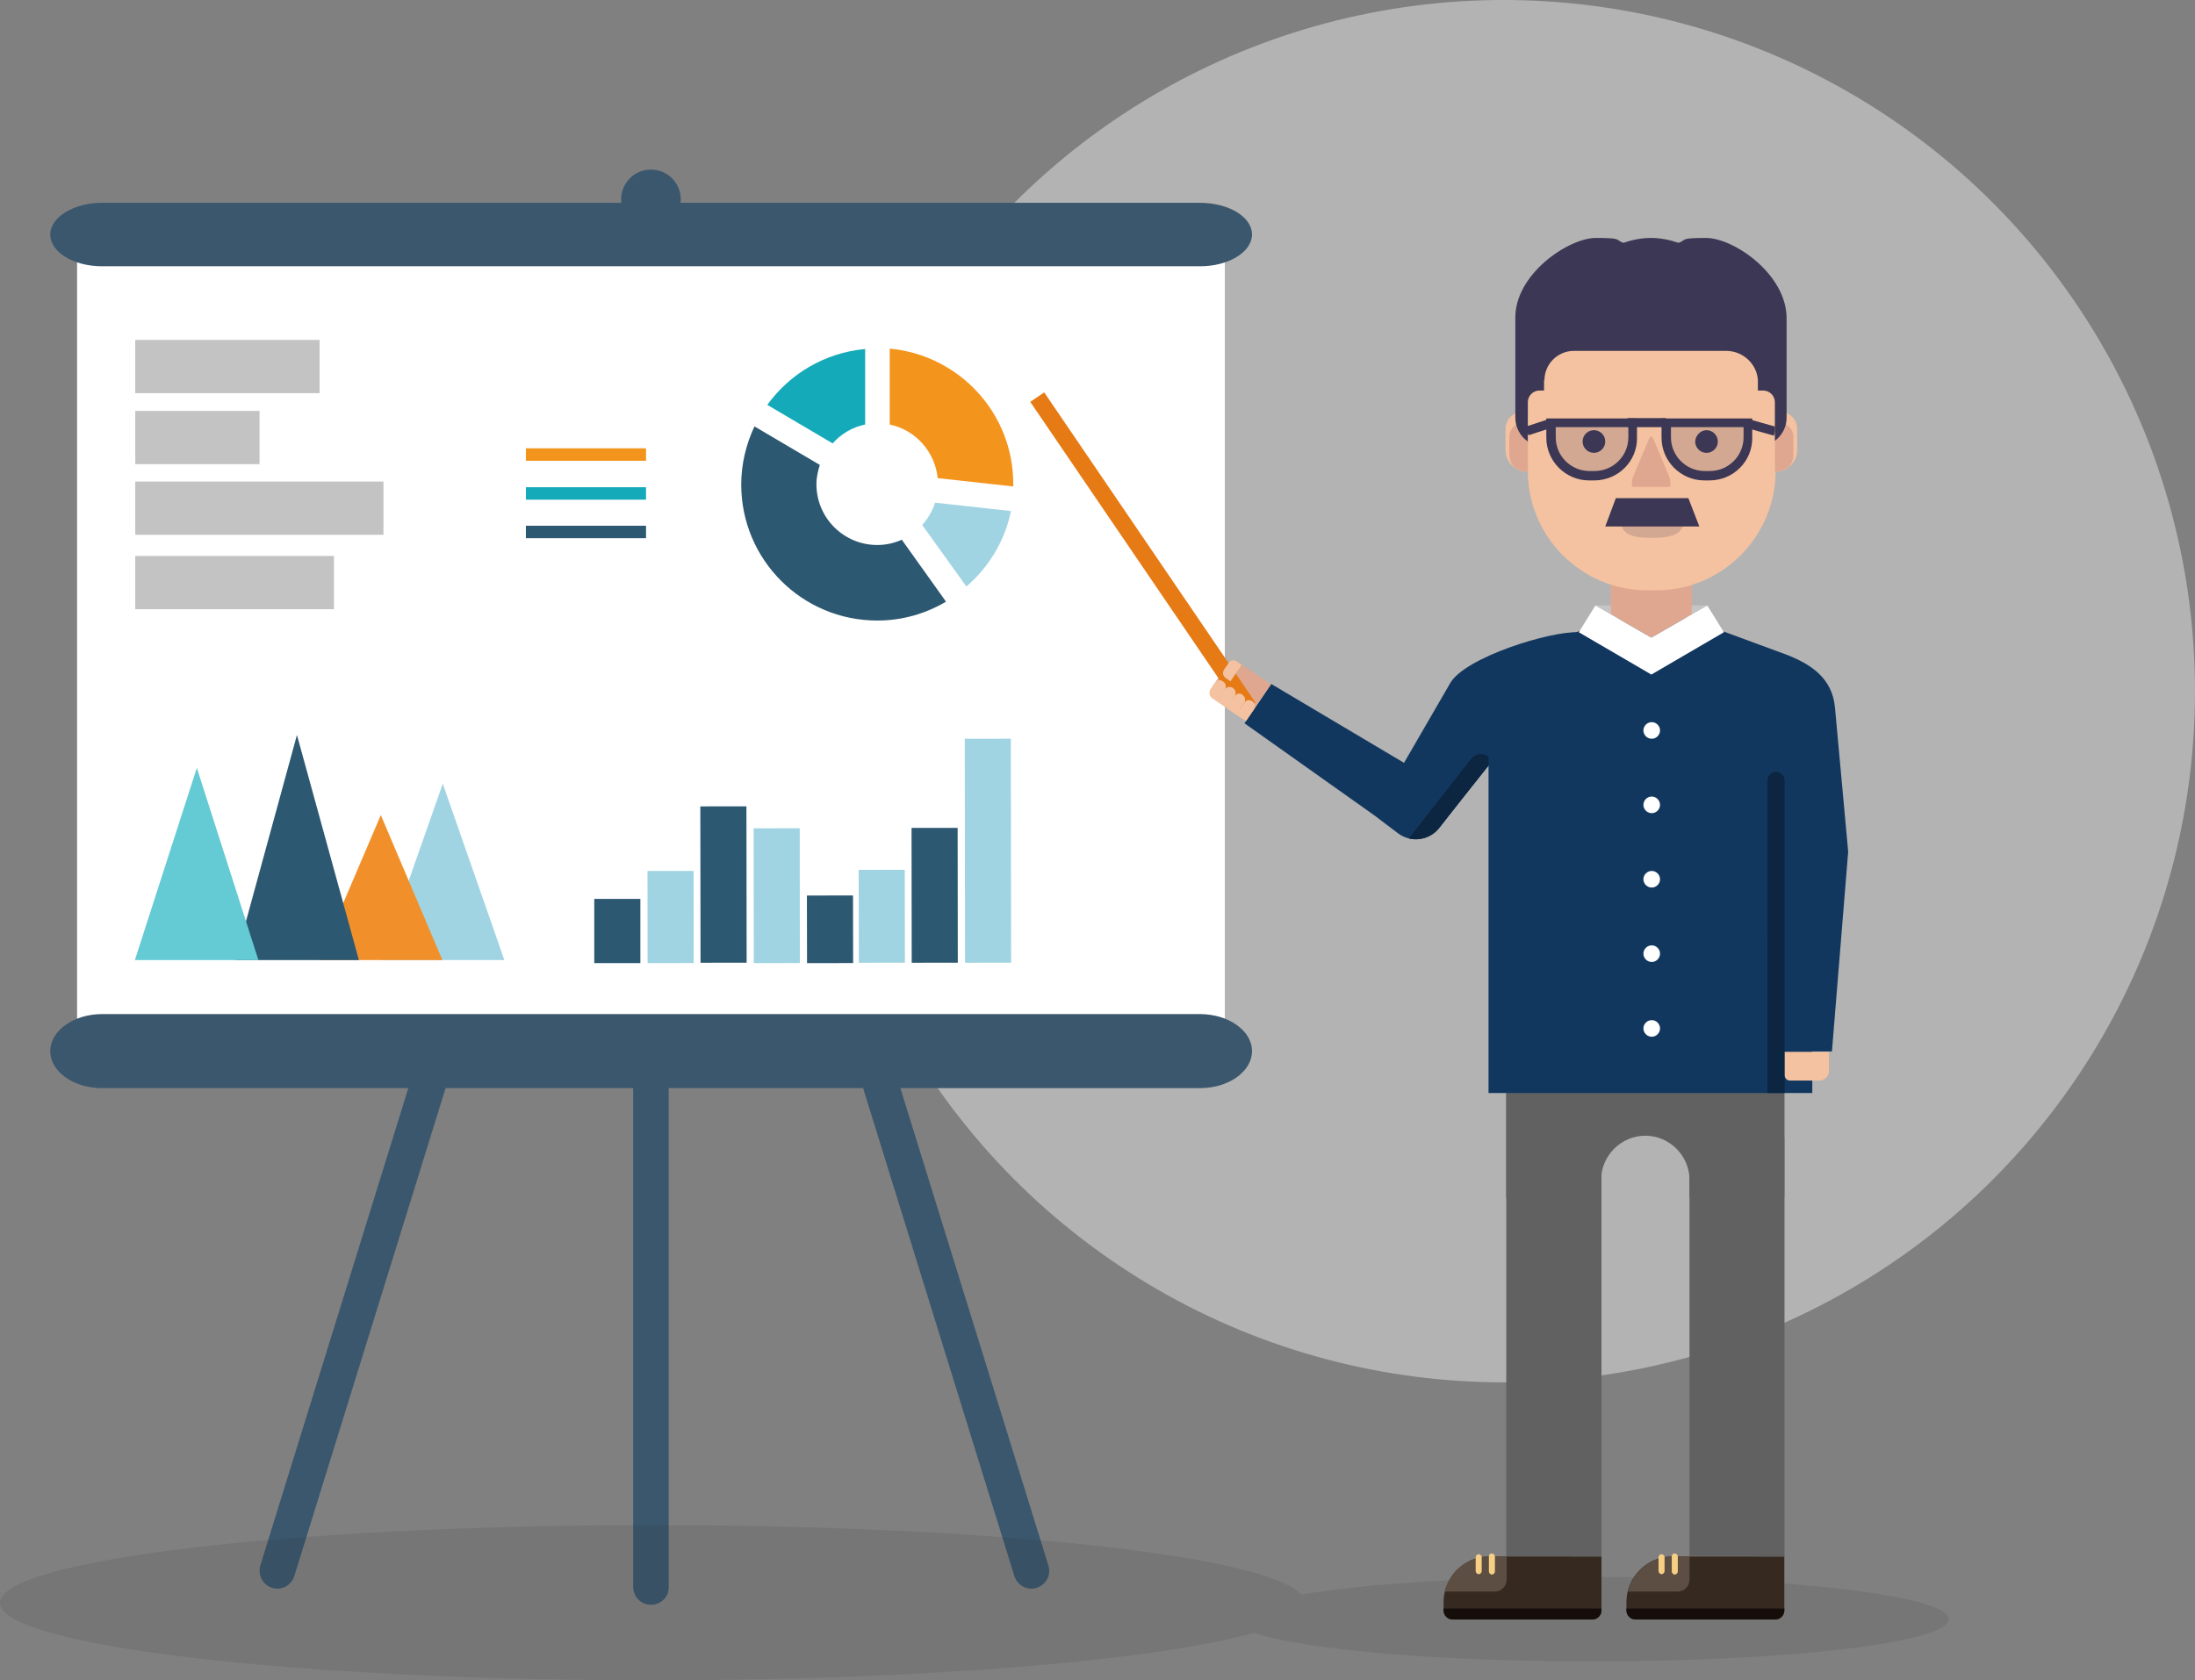 <?xml version="1.0" encoding="utf-8"?>
<!-- Generator: Adobe Illustrator 21.0.0, SVG Export Plug-In . SVG Version: 6.00 Build 0)  -->
<svg version="1.1" id="Layer_1" xmlns="http://www.w3.org/2000/svg" xmlns:xlink="http://www.w3.org/1999/xlink" x="0px" y="0px"
	 viewBox="0 0 581 444.9" enable-background="new 0 0 581 444.9" xml:space="preserve">
<rect x="0" y="0" width="581" height="444.9" fill="#808080" stroke="none"/>
<g>
	<circle fill-rule="evenodd" clip-rule="evenodd" fill="#B3B3B3" cx="398" cy="183" r="183"/>
	<g>
		<g id="chart_1_">
			<g>
				<path fill="#3B576D" d="M172.3,424.9c-2.6,0-4.7-2.1-4.7-4.7V227.7c0-2.6,2.1-4.7,4.7-4.7l0,0c2.6,0,4.7,2.1,4.7,4.7v192.5
					C177.1,422.8,174.9,424.9,172.3,424.9L172.3,424.9z"/>
				<path fill="#3B576D" d="M274.4,420.4c-2.5,0.8-5.1-0.6-5.9-3.1l-57-183.9c-0.8-2.5,0.6-5.1,3.1-5.9l0,0c2.5-0.8,5.1,0.6,5.9,3.1
					l57,183.9C278.3,417,276.9,419.6,274.4,420.4L274.4,420.4z"/>
				<path fill="#3B576D" d="M72,420.4c2.5,0.8,5.1-0.6,5.9-3.1l57-183.9c0.8-2.5-0.6-5.1-3.1-5.9l0,0c-2.5-0.8-5.1,0.6-5.9,3.1
					l-57,183.9C68.2,417,69.5,419.6,72,420.4L72,420.4z"/>
			</g>
			<g display="none">
				<path display="inline" fill="#48677C" d="M172.3,364.8c-5,0-9.1-4.3-9.1-11.9v-67.3c0-7.6,4.1-13.7,9.1-13.7l0,0
					c5,0,9.1,6.2,9.1,13.7V353C181.4,360.6,177.3,364.8,172.3,364.8L172.3,364.8z"/>
			</g>
			<g display="none">
				<g display="inline">
					<g>
						<path fill="#3B576D" d="M225,362.4c-4.8,1.3-9.9-1.8-11.8-9.2l-17.1-65.1c-1.9-7.3,0.4-14.3,5.3-15.6l0,0
							c4.8-1.3,10.3,3.6,12.3,11l17.1,65.1C232.7,356,229.8,361.1,225,362.4L225,362.4z"/>
					</g>
				</g>
			</g>
			<g display="none">
				<g display="inline">
					<g>
						<path fill="#3B576D" d="M121.2,362.4c4.8,1.3,9.9-1.8,11.8-9.2l17.1-65.1c1.9-7.3-0.4-14.3-5.3-15.6l0,0
							c-4.8-1.3-10.3,3.6-12.3,11l-17.1,65.1C113.5,356,116.4,361.1,121.2,362.4L121.2,362.4z"/>
					</g>
				</g>
			</g>
			<rect x="20.4" y="66.1" fill="#FFFFFF" width="303.8" height="208.3"/>
			<path fill="#3B576D" d="M331.4,62.1c0,4.6-6.2,8.4-13.7,8.4H27c-7.6,0-13.7-3.8-13.7-8.4l0,0c0-4.6,6.2-8.4,13.7-8.4h290.6
				C325.2,53.7,331.4,57.4,331.4,62.1L331.4,62.1z"/>
			<path fill="#3B576D" d="M331.4,278.3c0,5.4-6.2,9.8-13.7,9.8H27c-7.6,0-13.7-4.4-13.7-9.8l0,0c0-5.4,6.2-9.8,13.7-9.8h290.6
				C325.2,268.5,331.4,272.9,331.4,278.3L331.4,278.3z"/>
			<circle fill="#3B576D" cx="172.3" cy="52.8" r="7.9"/>
			<g>
				<g>
					<polygon fill="#A0D4E3" points="100.8,254.2 117.2,207.5 133.5,254.2 					"/>
					<polygon fill="#F1902B" points="84.4,254.2 100.8,215.8 117.1,254.2 					"/>
					<polygon fill="#2C5871" points="62.3,254.2 78.6,194.6 95,254.2 					"/>
					<polygon fill="#64CAD4" points="35.7,254.2 52.1,203.3 68.4,254.2 					"/>
				</g>
			</g>
			<g>
				<g>
					<polygon fill-rule="evenodd" clip-rule="evenodd" fill="#2C5871" points="157.3,238 169.5,238 169.5,255 157.3,255 					"/>
					
						<rect x="171.4" y="230.6" transform="matrix(1 -1.147774e-03 1.147774e-03 1 -0.279 0.204)" fill-rule="evenodd" clip-rule="evenodd" fill="#A0D4E3" width="12.2" height="24.4"/>
					
						<rect x="185.4" y="213.5" transform="matrix(1 -1.342776e-03 1.342776e-03 1 -0.314 0.257)" fill-rule="evenodd" clip-rule="evenodd" fill="#2C5871" width="12.2" height="41.4"/>
					
						<rect x="199.5" y="219.3" transform="matrix(1 -1.114789e-03 1.114789e-03 1 -0.264 0.229)" fill-rule="evenodd" clip-rule="evenodd" fill="#A0D4E3" width="12.2" height="35.7"/>
					
						<rect x="213.6" y="237.1" transform="matrix(1 -1.900524e-03 1.900524e-03 1 -0.467 0.418)" fill-rule="evenodd" clip-rule="evenodd" fill="#2C5871" width="12.2" height="17.9"/>
					
						<rect x="227.3" y="230.3" transform="matrix(1 -1.765513e-03 1.765513e-03 1 -0.428 0.412)" fill-rule="evenodd" clip-rule="evenodd" fill="#A0D4E3" width="12.2" height="24.6"/>
					
						<rect x="241.3" y="219.2" transform="matrix(1 -1.141659e-03 1.141659e-03 1 -0.27 0.283)" fill-rule="evenodd" clip-rule="evenodd" fill="#2C5871" width="12.2" height="35.7"/>
					
						<rect x="255.4" y="195.6" transform="matrix(1 -1.248616e-03 1.248616e-03 1 -0.281 0.327)" fill-rule="evenodd" clip-rule="evenodd" fill="#A0D4E3" width="12.2" height="59.3"/>
				</g>
			</g>
			<g>
				<g>
					<path fill="#A0D4E3" d="M247.5,133.1c-0.7,2.2-1.9,4.2-3.4,5.9l11.7,16.3c5.9-5.1,10.2-12.1,11.8-20L247.5,133.1z"/>
					<path fill="#F3951C" d="M235.5,112.4c6.8,1.4,12,7.2,12.7,14.2l20,2.2c0-0.2,0-0.4,0-0.7c0-18.8-14.4-34.1-32.7-35.8V112.4z"/>
					<path fill="#15AAB9" d="M220.4,117.4c2.2-2.5,5.2-4.3,8.6-5V92.4c-10.7,1-20,6.6-25.9,14.8L220.4,117.4z"/>
					<path fill="#2C5871" d="M238.7,142.9c-2,0.9-4.2,1.4-6.5,1.4c-8.9,0-16.1-7.2-16.1-16.1c0-1.8,0.4-3.5,0.9-5.1l-17.3-10.2
						c-2.2,4.7-3.5,9.9-3.5,15.4c0,19.9,16.1,36,36,36c6.6,0,12.8-1.8,18.2-5L238.7,142.9z"/>
				</g>
				<g>
					<rect x="139.2" y="118.7" fill="#F3951C" width="31.8" height="3.3"/>
					<rect x="139.2" y="129" fill="#15AAB9" width="31.8" height="3.3"/>
					<rect x="139.2" y="139.2" fill="#2C5871" width="31.8" height="3.3"/>
				</g>
				<rect x="35.8" y="90" fill="#C3C3C3" width="48.8" height="14.1"/>
				<rect x="35.8" y="108.8" fill="#C3C3C3" width="32.9" height="14.1"/>
				<rect x="35.8" y="127.5" fill="#C3C3C3" width="65.7" height="14.1"/>
				<rect x="35.8" y="147.2" fill="#C3C3C3" width="52.6" height="14.1"/>
			</g>
		</g>
	</g>
	<g>
		<path opacity="0.1" fill="#231F20" d="M172.7,403.8c89.2,0,162.6,8,171.7,18.4c17.1-2.9,45.2-4.7,77-4.7c52.1,0,94.4,5,94.4,11.2
			c0,6.2-42.2,11.2-94.4,11.2c-41.5,0-76.8-3.2-89.4-7.6c-26.1,7.4-87.6,12.6-159.3,12.6C77.3,444.9,0,435.7,0,424.4
			C0,413,77.3,403.8,172.7,403.8z"/>
	</g>
	<g>
		<path fill-rule="evenodd" clip-rule="evenodd" fill="#616161" d="M398.8,262.9h73.5v149.1h-25.1V298.8c0-6.4-5.3-11.7-11.7-11.7h0
			c-6.4,0-11.7,5.3-11.7,11.7v113.3h-25.1V262.9L398.8,262.9z"/>
		<path fill-rule="evenodd" clip-rule="evenodd" fill="#616161" d="M398.8,262.9h73.5V317h-25.1v-4.6c0-6.4-5.3-11.7-11.7-11.7l0,0
			c-6.4,0-11.7,5.3-11.7,11.7v4.6h-25.1V262.9L398.8,262.9z"/>
		<path fill-rule="evenodd" clip-rule="evenodd" fill="#362A20" d="M423.9,412.1h-29.7c-6.7,0-12.1,5.5-12.1,12.1v2.2
			c0,1.3,1.1,2.4,2.4,2.4h37c1.3,0,2.4-1.1,2.4-2.4V412.1L423.9,412.1z"/>
		<path fill-rule="evenodd" clip-rule="evenodd" fill="#140D0A" d="M382.1,425.9v0.5c0,1.3,1.1,2.4,2.4,2.4h37
			c1.3,0,2.4-1.1,2.4-2.4v-0.5H382.1L382.1,425.9z"/>
		<path fill-rule="evenodd" clip-rule="evenodd" fill="#5C4E42" d="M398.8,412.1h-4.6c-5.7,0-10.5,4-11.8,9.3h13.2
			c1.8,0,3.2-1.4,3.2-3.2V412.1L398.8,412.1z"/>
		<path fill-rule="evenodd" clip-rule="evenodd" fill="#F6CF84" d="M394.9,411.3L394.9,411.3c0.4,0,0.8,0.4,0.8,0.8v4
			c0,0.4-0.4,0.8-0.8,0.8h0c-0.4,0-0.8-0.4-0.8-0.8v-4C394.1,411.6,394.4,411.3,394.9,411.3L394.9,411.3z"/>
		<path fill-rule="evenodd" clip-rule="evenodd" fill="#F6CF84" d="M391.4,411.5L391.4,411.5c0.4,0,0.8,0.4,0.8,0.8v3.7
			c0,0.4-0.4,0.8-0.8,0.8h0c-0.4,0-0.8-0.4-0.8-0.8v-3.7C390.6,411.9,391,411.5,391.4,411.5L391.4,411.5z"/>
		<g>
			<path fill-rule="evenodd" clip-rule="evenodd" fill="#362A20" d="M472.3,412.1h-29.7c-6.7,0-12.1,5.5-12.1,12.1v2.2
				c0,1.3,1.1,2.4,2.4,2.4h37c1.3,0,2.4-1.1,2.4-2.4V412.1L472.3,412.1z"/>
			<path fill-rule="evenodd" clip-rule="evenodd" fill="#140D0A" d="M430.5,425.9v0.5c0,1.3,1.1,2.4,2.4,2.4h37
				c1.3,0,2.4-1.1,2.4-2.4v-0.5H430.5L430.5,425.9z"/>
			<path fill-rule="evenodd" clip-rule="evenodd" fill="#5C4E42" d="M447.3,412.1h-4.6c-5.7,0-10.5,4-11.8,9.3H444
				c1.8,0,3.2-1.4,3.2-3.2V412.1L447.3,412.1z"/>
			<path fill-rule="evenodd" clip-rule="evenodd" fill="#F6CF84" d="M443.3,411.3L443.3,411.3c0.4,0,0.8,0.4,0.8,0.8v4
				c0,0.4-0.4,0.8-0.8,0.8h0c-0.4,0-0.8-0.4-0.8-0.8v-4C442.5,411.6,442.9,411.3,443.3,411.3L443.3,411.3z"/>
			<path fill-rule="evenodd" clip-rule="evenodd" fill="#F6CF84" d="M439.8,411.5L439.8,411.5c0.4,0,0.8,0.4,0.8,0.8v3.7
				c0,0.4-0.4,0.8-0.8,0.8h0c-0.4,0-0.8-0.4-0.8-0.8v-3.7C439,411.9,439.4,411.5,439.8,411.5L439.8,411.5z"/>
		</g>
		<polygon fill-rule="evenodd" clip-rule="evenodd" fill="#616161" points="415.7,301.1 423.9,301.1 423.9,412.1 415.7,412.1 
			415.7,301.1 		"/>
		<polygon fill-rule="evenodd" clip-rule="evenodd" fill="#616161" points="464.1,301.1 472.3,301.1 472.3,412.1 464.1,412.1 
			464.1,301.1 		"/>
		<path fill-rule="evenodd" clip-rule="evenodd" fill="#12375F" d="M472.5,173.2l-25.8-9.5h-20l-24.3,9.5c-3.1,1.2-6.1,2.7-8.4,4.6
			v111.6h85.7v-11h5.2l4.3-52.9h0l-3.5-38.2C485,179.6,479.4,175.8,472.5,173.2L472.5,173.2z"/>
		<path fill-rule="evenodd" clip-rule="evenodd" fill="#12375F" d="M417.9,167.4c-7.4-0.4-30,6.6-34,13.4l-19,32.8l7.1,5.5l8.9,0.1
			l13.1-16.5L417.9,167.4L417.9,167.4z"/>
		<path fill-rule="evenodd" clip-rule="evenodd" fill="#0C2540" d="M467.7,289.4h4.7v-82.7c0-1.3-1-2.3-2.3-2.3l0,0
			c-1.3,0-2.3,1-2.3,2.3V289.4L467.7,289.4z"/>
		<path fill-rule="evenodd" clip-rule="evenodd" fill="#F4C2A0" d="M484.1,278.4v5.2c0,1.4-1.1,2.5-2.5,2.5h-7.8
			c-0.8,0-1.4-0.6-1.4-1.4v-6.2H484.1L484.1,278.4z"/>
		<path fill-rule="evenodd" clip-rule="evenodd" fill="#FFFFFF" d="M437.2,250.3c-1.2,0-2.2,1-2.2,2.2c0,1.2,1,2.2,2.2,2.2
			c1.2,0,2.2-1,2.2-2.2C439.4,251.3,438.4,250.3,437.2,250.3L437.2,250.3z"/>
		<path fill-rule="evenodd" clip-rule="evenodd" fill="#FFFFFF" d="M437.2,230.6c-1.2,0-2.2,1-2.2,2.2c0,1.2,1,2.2,2.2,2.2
			c1.2,0,2.2-1,2.2-2.2C439.4,231.6,438.4,230.6,437.2,230.6L437.2,230.6z"/>
		<path fill-rule="evenodd" clip-rule="evenodd" fill="#FFFFFF" d="M437.2,210.9c-1.2,0-2.2,1-2.2,2.2c0,1.2,1,2.2,2.2,2.2
			c1.2,0,2.2-1,2.2-2.2C439.4,211.9,438.4,210.9,437.2,210.9L437.2,210.9z"/>
		<path fill-rule="evenodd" clip-rule="evenodd" fill="#FFFFFF" d="M437.2,191.2c-1.2,0-2.2,1-2.2,2.2c0,1.2,1,2.2,2.2,2.2
			c1.2,0,2.2-1,2.2-2.2C439.4,192.2,438.4,191.2,437.2,191.2L437.2,191.2z"/>
		<path fill-rule="evenodd" clip-rule="evenodd" fill="#FFFFFF" d="M437.2,270.1c-1.2,0-2.2,1-2.2,2.2c0,1.2,1,2.2,2.2,2.2
			c1.2,0,2.2-1,2.2-2.2C439.4,271.1,438.4,270.1,437.2,270.1L437.2,270.1z"/>
		<polygon fill-rule="evenodd" clip-rule="evenodd" fill="#FFFFFF" points="422.3,160.3 437.1,168.8 451.9,160.3 456.3,167.4 
			437.1,178.6 417.9,167.4 422.3,160.3 		"/>
		<polygon fill-rule="evenodd" clip-rule="evenodd" fill="#C5C5C5" points="422.3,160.3 437.1,160.3 451.9,160.3 437.1,168.8 
			422.3,160.3 		"/>
		<polygon fill-rule="evenodd" clip-rule="evenodd" fill="#E0A790" points="426.4,140 447.8,140 447.8,162.6 437.1,168.8 
			426.4,162.6 426.4,140 		"/>
		<path fill-rule="evenodd" clip-rule="evenodd" fill="#F4C2A0" d="M420.5,83.5H460h1.4c3.2,0,5.8,18.6,5.8,15.4v-3.8v2.4
			c0,1,0.8,1.9,1.9,1.9h0.9v25.3c0,17.4-14.2,31.6-31.6,31.6H436c-17.4,0-31.6-14.2-31.6-31.6v-20.5c0-3.5,1.2-2.1,3.1-4.7v-0.7
			c0-3.2,2.6-15.4,5.8-15.4H420.5L420.5,83.5z"/>
		<path fill-rule="evenodd" clip-rule="evenodd" fill="#F4C2A0" d="M469.8,109h1.3c2.5,0,4.6,2,4.6,4.6v5.5c0,3.2-2.6,5.8-5.8,5.8
			l0,0V109L469.8,109z M404.4,109h-1.3c-2.5,0-4.6,2-4.6,4.6v5.5c0,3.2,2.6,5.8,5.8,5.8l0,0V109L404.4,109z"/>
		<path fill-rule="evenodd" clip-rule="evenodd" fill="#E0A790" d="M400.7,123.6c1,0.8,2.3,1.3,3.7,1.3l0,0v-13h-1.1
			c-2.1,0-3.8,1.7-3.8,3.8v4.6C399.5,121.6,400,122.7,400.7,123.6L400.7,123.6z"/>
		<path fill-rule="evenodd" clip-rule="evenodd" fill="#E0A790" d="M437.6,116.1l4.3,10.3c0.3,0.7,0.4,2.5,0,2.5h-9.7
			c-0.4,0-0.3-1.8,0-2.5l4.3-10.3C436.9,115.4,437.3,115.4,437.6,116.1L437.6,116.1z"/>
		<path opacity="0.18" fill-rule="evenodd" clip-rule="evenodd" fill="#3C3754" d="M445.8,137.2c0,4.3-3.2,5.2-8.6,5.2
			c-5.4,0-8.3-0.9-8.3-5.2c0-2.8,2.9-5,8.3-5C442.6,132.2,445.8,134.4,445.8,137.2z"/>
		<polygon fill-rule="evenodd" clip-rule="evenodd" fill="#3C3754" points="446.9,131.9 427.7,131.9 424.9,139.4 430,139.4 
			444.8,139.4 449.8,139.4 		"/>
		<g>
			<g>
				<path fill="#3C3754" d="M422,127.2h-1.4c-6.2,0-11.3-5.1-11.3-11.3v-5.1h24v5.1C433.4,122.1,428.3,127.2,422,127.2z
					 M411.8,113.1v2.7c0,4.9,4,8.9,8.9,8.9h1.4c4.9,0,8.9-4,8.9-8.9v-2.7H411.8z"/>
			</g>
			<g>
				<path fill="#3C3754" d="M452.5,127.2h-1.4c-6.2,0-11.3-5.1-11.3-11.3v-5.1h24v5.1C463.9,122.1,458.8,127.2,452.5,127.2z
					 M442.3,113.1v2.7c0,4.9,4,8.9,8.9,8.9h1.4c4.9,0,8.9-4,8.9-8.9v-2.7H442.3z"/>
			</g>
			<g>
				<rect x="430.8" y="110.7" fill="#3C3754" width="10.2" height="2.4"/>
			</g>
			<g>
				
					<rect x="404.2" y="111.7" transform="matrix(0.95 -0.311 0.311 0.95 -14.906 132.561)" fill="#3C3754" width="6.5" height="2.4"/>
			</g>
			<g>
				
					<rect x="465" y="109.2" transform="matrix(0.272 -0.962 0.962 0.272 230.881 530.963)" fill="#3C3754" width="2.4" height="7.4"/>
			</g>
			<path opacity="0.18" fill="#3C3754" d="M442.3,113.1v2.7c0,4.9,4,8.9,8.9,8.9h1.4c4.9,0,8.9-4,8.9-8.9v-2.7H442.3z"/>
			<path opacity="0.18" fill="#3C3754" d="M411.8,113.1v2.7c0,4.9,4,8.9,8.9,8.9h1.4c4.9,0,8.9-4,8.9-8.9v-2.7H411.8z"/>
		</g>
		<path fill-rule="evenodd" clip-rule="evenodd" fill="#E0A790" d="M473.5,123.6c-1,0.8-2.3,1.3-3.7,1.3l0,0v-13h1.1
			c2.1,0,3.8,1.7,3.8,3.8v4.6C474.7,121.6,474.3,122.7,473.5,123.6L473.5,123.6z"/>
		<path fill-rule="evenodd" clip-rule="evenodd" fill="#3C3754" d="M404.4,116.9c-2-1.4-3.3-3.7-3.3-6.3V84.4v-0.1
			C400.9,72.6,415.2,63,422.4,63s5,0.5,7.3,1.3c2.3-0.8,4.8-1.3,7.3-1.3s5,0.5,7.3,1.3c2.3-0.8,0.1-1.3,7.3-1.3
			c7.2,0,21.3,9.5,21.3,21.3l0,0.1v26.2c0,2.5-1.2,4.7-3.1,6.1v-10.2c0-1.7-1.4-3.1-3.1-3.1h-1.4v-2.1v-0.7l0,0
			c-0.3-4.3-4-7.7-8.4-7.7h-40.3c-4.3,0-7.8,3.5-7.8,7.8l-0.1-0.1v2.8h-1.2c-1.7,0-3.1,1.4-3.1,3.1V116.9L404.4,116.9z"/>
		<path fill-rule="evenodd" clip-rule="evenodd" fill="#12375F" d="M384.2,189.6l12.4,9.4l-15.6,20.2c-2.6,3.4-7.6,4-11,1.4
			l-6.2-4.7l-34.4-24.4l7.1-10.4l37.2,22.1L384.2,189.6L384.2,189.6z"/>
		<path fill-rule="evenodd" clip-rule="evenodd" fill="#0C2540" d="M394,202.7l-13.1,16.5c-2,2.5-5.1,3.5-8,2.8l16.5-21.1
			c1.1-1.4,3.1-1.7,4.6-0.6V202.7L394,202.7z"/>
		<path fill-rule="evenodd" clip-rule="evenodd" fill="#E0A790" d="M328.4,175.8l8,5.4l-6.6,9.7l-8.8-6c-0.8-0.6-1-1.7-0.5-2.5
			l4-5.9C325.4,175.3,327.2,174.9,328.4,175.8L328.4,175.8z"/>
		<polygon fill-rule="evenodd" clip-rule="evenodd" fill="#E67A14" points="276.4,103.9 272.7,106.4 328.6,188.5 332.3,186 
			276.4,103.9 		"/>
		<path fill-rule="evenodd" clip-rule="evenodd" fill="#F4C2A0" d="M323.7,180.4l0.1,0.1c0.7,0.5,0.9,1.4,0.4,2.1l-2.1,3.1l-1.3-0.9
			c-0.7-0.5-0.9-1.5-0.4-2.2l1.3-1.9C322.1,180.1,323,179.9,323.7,180.4L323.7,180.4z"/>
		<path fill-rule="evenodd" clip-rule="evenodd" fill="#F4C2A0" d="M326.3,182.1l0.1,0.1c0.7,0.5,0.9,1.4,0.4,2.1l-2.1,3.1l-2.6-1.7
			l2.1-3.1C324.7,181.8,325.6,181.7,326.3,182.1L326.3,182.1z"/>
		<path fill-rule="evenodd" clip-rule="evenodd" fill="#F4C2A0" d="M328.8,183.9l0.1,0.1c0.7,0.5,0.9,1.4,0.4,2.1l-2.1,3.1l-2.6-1.7
			l2.1-3.1C327.3,183.6,328.2,183.4,328.8,183.9L328.8,183.9z"/>
		<path fill-rule="evenodd" clip-rule="evenodd" fill="#F4C2A0" d="M331.4,185.6l0.1,0.1c0.7,0.5,0.9,1.4,0.4,2.1l-2.1,3.1l-2.6-1.7
			l2.1-3.1C329.8,185.3,330.7,185.2,331.4,185.6L331.4,185.6z"/>
		<path fill-rule="evenodd" clip-rule="evenodd" fill="#F4C2A0" d="M327.3,175.1l1.3,0.9c0,0,0,0.1,0,0.1l-2.9,4.3l-1.3-0.9
			c-0.7-0.5-0.9-1.5-0.4-2.2l1.3-1.9C325.7,174.8,326.6,174.6,327.3,175.1L327.3,175.1z"/>
		<path fill-rule="evenodd" clip-rule="evenodd" fill="#3C3754" d="M421.9,113.9c1.6,0,3,1.3,3,3c0,1.6-1.3,3-3,3c-1.6,0-3-1.3-3-3
			C418.9,115.3,420.2,113.9,421.9,113.9L421.9,113.9z"/>
		<path fill-rule="evenodd" clip-rule="evenodd" fill="#3C3754" d="M451.7,113.9c1.6,0,3,1.3,3,3c0,1.6-1.3,3-3,3c-1.6,0-3-1.3-3-3
			C448.8,115.3,450.1,113.9,451.7,113.9L451.7,113.9z"/>
	</g>
</g>
</svg>
